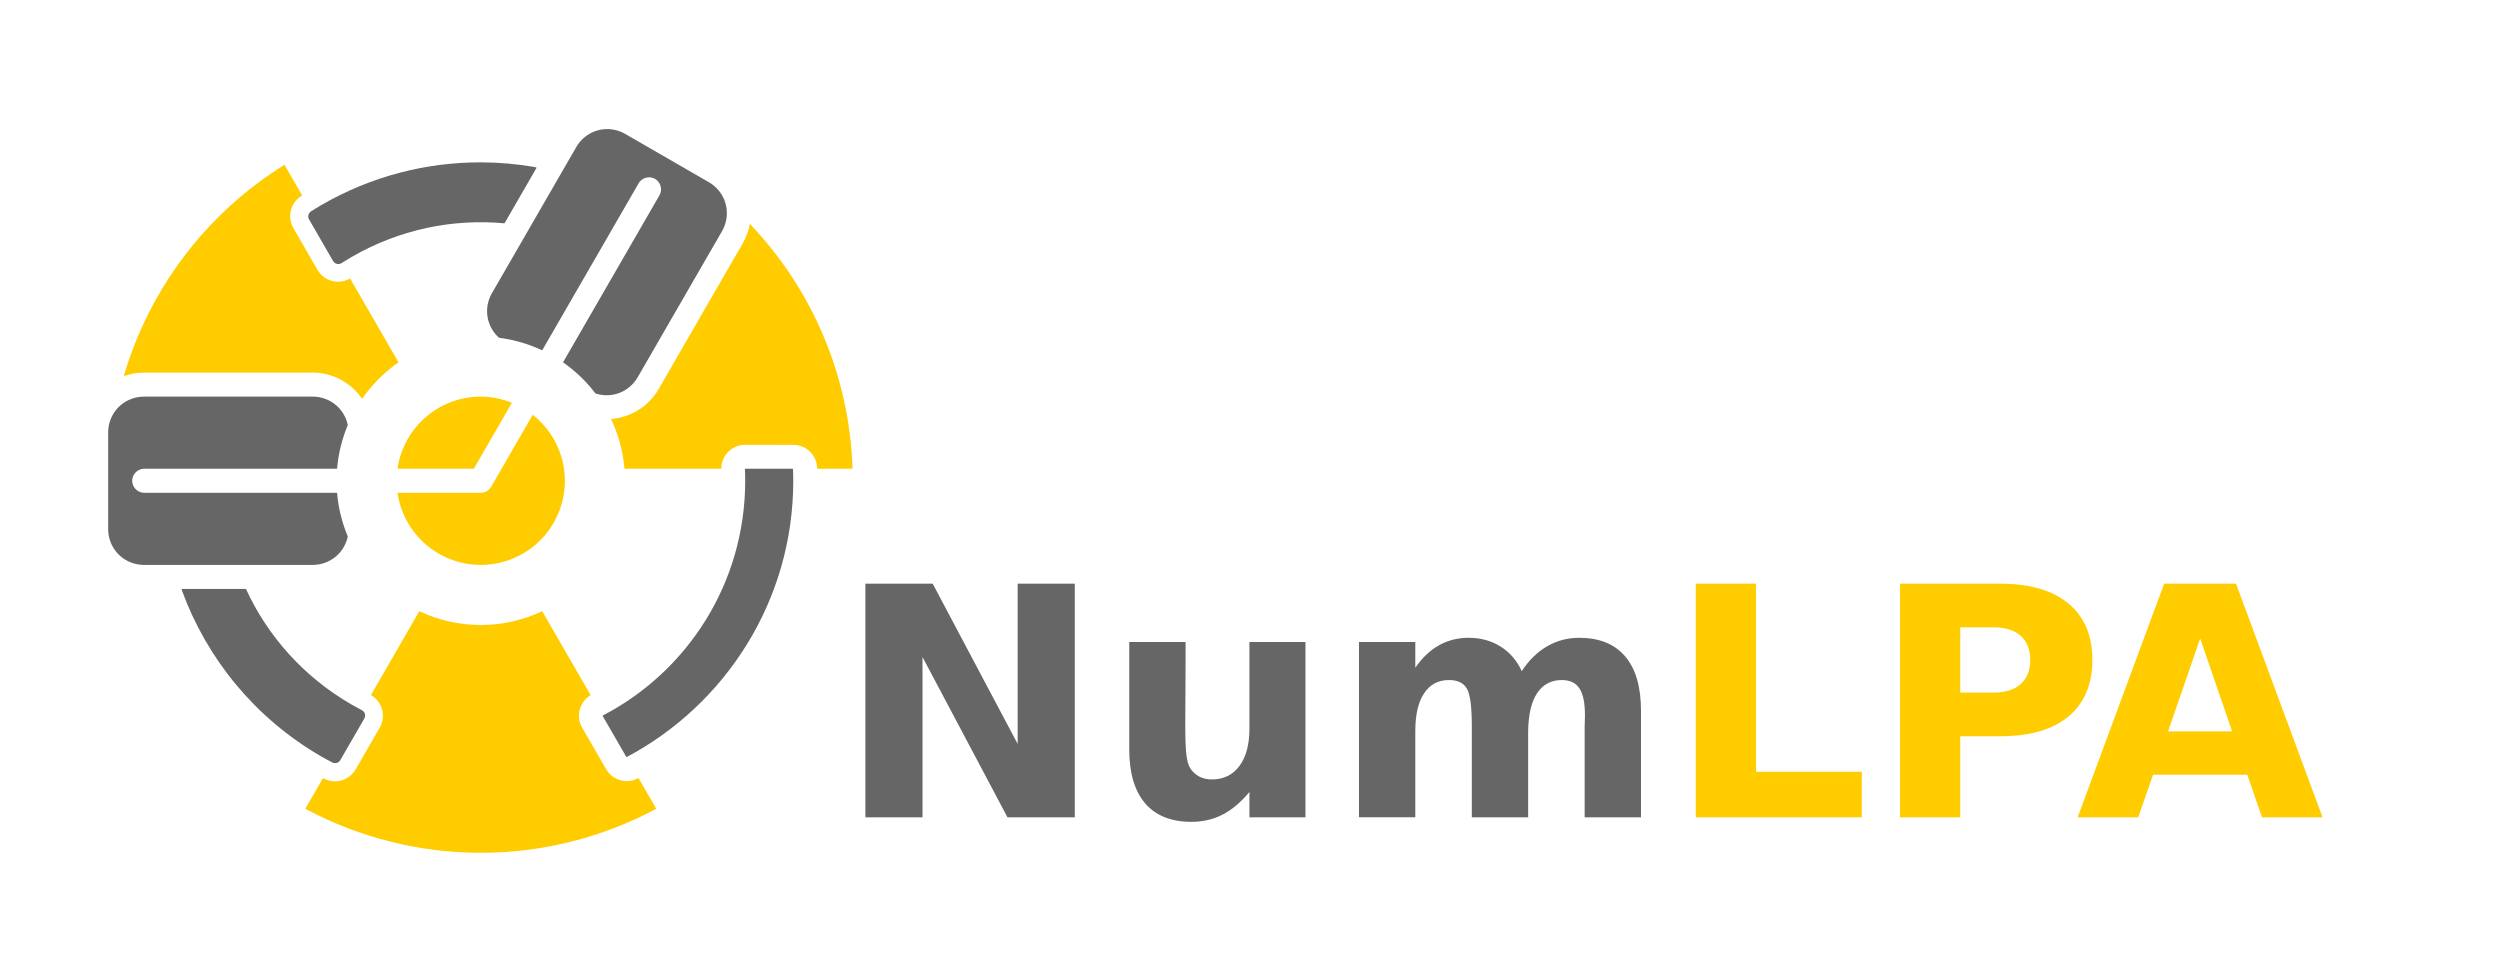 <?xml version="1.0" encoding="UTF-8" standalone="no"?>
<!-- Created with Inkscape (http://www.inkscape.org/) -->

<svg
   width="275.167mm"
   height="105.833mm"
   viewBox="0 0 275.167 105.833"
   version="1.1"
   id="svg1116"
   inkscape:version="1.1.2 (0a00cf5339, 2022-02-04)"
   sodipodi:docname="logo.svg"
   xmlns:inkscape="http://www.inkscape.org/namespaces/inkscape"
   xmlns:sodipodi="http://sodipodi.sourceforge.net/DTD/sodipodi-0.dtd"
   xmlns="http://www.w3.org/2000/svg"
   xmlns:svg="http://www.w3.org/2000/svg"
   xmlns:rdf="http://www.w3.org/1999/02/22-rdf-syntax-ns#"
   xmlns:cc="http://creativecommons.org/ns#"
   xmlns:dc="http://purl.org/dc/elements/1.1/">
  <title
     id="title1179">NumLPA logo</title>
  <sodipodi:namedview
     id="namedview1118"
     pagecolor="#ffffff"
     bordercolor="#000000"
     borderopacity="0.25"
     inkscape:pageshadow="2"
     inkscape:pageopacity="0.0"
     inkscape:pagecheckerboard="0"
     inkscape:document-units="px"
     showgrid="false"
     inkscape:zoom="0.75187995"
     inkscape:cx="555.27481"
     inkscape:cy="234.74492"
     inkscape:window-width="1920"
     inkscape:window-height="1016"
     inkscape:window-x="0"
     inkscape:window-y="27"
     inkscape:window-maximized="1"
     inkscape:current-layer="layer1"
     inkscape:snap-grids="true"
     inkscape:snap-to-guides="true"
     inkscape:snap-smooth-nodes="true"
     inkscape:snap-intersection-paths="true"
     inkscape:object-paths="true"
     inkscape:snap-center="false"
     inkscape:snap-midpoints="true"
     inkscape:snap-nodes="true"
     inkscape:snap-bbox="true">
    <inkscape:grid
       type="xygrid"
       id="grid1203"
       originx="-21.167"
       originy="-31.75" />
  </sodipodi:namedview>
  <defs
     id="defs1113" />
  <g
     inkscape:label="Layer 1"
     inkscape:groupmode="layer"
     id="layer1"
     transform="translate(-21.167,-31.75)">
    <path
       id="path37106-5"
       style="color:#000000;fill:#ffcc00;stroke-width:2.646;stroke-linecap:round;stroke-linejoin:bevel;-inkscape-stroke:none"
       d="m 52.477,49.888 c -8.667,5.386 -14.892,13.712 -17.689,23.269 0.704,-0.257 1.462,-0.397 2.253,-0.397 h 18.522 c 2.262,0 4.266,1.148 5.46,2.89 1.084,-1.57 2.441,-2.931 4.008,-4.019 l -5.329,-9.229 c -1.259,0.727 -2.869,0.296 -3.596,-0.962 l -2.645,-4.583 c -0.707,-1.225 -0.319,-2.79 0.878,-3.543 0.027,-0.017 0.057,-0.036 0.085,-0.054 z m 51.222,6.502 c -0.13,0.738 -0.388,1.465 -0.783,2.149 l -9.261,16.041 c -1.131,1.959 -3.127,3.12 -5.233,3.283 0.818,1.723 1.318,3.58 1.477,5.481 l 10.657,-5.29e-4 c -2.7e-4,-1.454 1.178,-2.633 2.631,-2.633 l 5.292,0.001 c 1.414,5.29e-4 2.576,1.119 2.63,2.532 10e-4,0.032 0.003,0.068 0.004,0.1 h 3.892 C 114.674,73.145 110.576,63.591 103.699,56.391 Z m -36.378,42.634 -5.328,9.229 c 1.259,0.727 1.691,2.336 0.965,3.596 l -2.646,4.582 c -0.708,1.225 -2.257,1.672 -3.508,1.012 -0.029,-0.015 -0.06,-0.032 -0.089,-0.047 l -1.946,3.371 c 12.081,6.462 26.55,6.464 38.631,0.002 l -1.956,-3.388 c -0.02,0.011 -0.04,0.022 -0.06,0.033 -1.251,0.661 -2.801,0.215 -3.509,-1.01 l -2.637,-4.566 c -0.715,-1.249 -0.296,-2.84 0.942,-3.574 L 80.844,99.025 c -2.114,0.997 -4.423,1.515 -6.761,1.517 -2.339,-10e-4 -4.648,-0.52 -6.763,-1.517 z"
       inkscape:label="path37106-5"
       sodipodi:nodetypes="ccsscccccscccccccccccccsccccccccccccccccsc" />
    <path
       d="m 116.417,95.991 h 7.407 l 9.353,17.639 V 95.991 h 6.287 v 25.718 h -7.407 l -9.353,-17.639 v 17.639 h -6.287 z"
       id="path7414"
       style="font-weight:bold;font-size:35.278px;font-family:'DejaVu Sans';-inkscape-font-specification:'DejaVu Sans Bold';fill:#666666;fill-opacity:1;stroke-width:5.292;stroke-linecap:round;stroke-linejoin:round" />
    <path
       d="m 145.459,114.198 v -11.782 h 6.201 v 1.929 q 0,1.568 -0.017,3.945 -0.017,2.36 -0.017,3.152 0,2.325 0.121,3.359 0.121,1.016 0.413,1.481 0.379,0.603 0.982,0.93 0.62,0.327 1.412,0.327 1.929,0 3.032,-1.481 1.102,-1.481 1.102,-4.117 v -9.526 h 6.167 v 19.293 h -6.167 v -2.791 q -1.395,1.688 -2.963,2.498 -1.55,0.792 -3.428,0.792 -3.342,0 -5.099,-2.05 -1.74,-2.05 -1.74,-5.96 z"
       id="path7416"
       style="font-weight:bold;font-size:35.278px;font-family:'DejaVu Sans';-inkscape-font-specification:'DejaVu Sans Bold';fill:#666666;fill-opacity:1;stroke-width:5.292;stroke-linecap:round;stroke-linejoin:round" />
    <path
       d="m 188.66,105.62 q 1.171,-1.791 2.773,-2.722 1.619,-0.947 3.548,-0.947 3.325,0 5.064,2.05 1.74,2.05 1.74,5.96 v 11.748 h -6.201 v -10.06 q 0.017,-0.224 0.017,-0.465 0.017,-0.241 0.017,-0.689 0,-2.05 -0.603,-2.963 -0.603,-0.93 -1.946,-0.93 -1.757,0 -2.722,1.447 -0.947,1.447 -0.982,4.186 v 9.474 h -6.201 v -10.06 q 0,-3.204 -0.551,-4.117 -0.551,-0.93 -1.964,-0.93 -1.774,0 -2.739,1.464 -0.965,1.447 -0.965,4.151 v 9.491 h -6.201 v -19.293 h 6.201 v 2.825 q 1.137,-1.636 2.601,-2.463 1.481,-0.827 3.256,-0.827 1.998,0 3.531,0.965 1.533,0.965 2.325,2.704 z"
       id="path7418"
       style="font-weight:bold;font-size:35.278px;font-family:'DejaVu Sans';-inkscape-font-specification:'DejaVu Sans Bold';fill:#666666;fill-opacity:1;stroke-width:5.292;stroke-linecap:round;stroke-linejoin:round" />
    <path
       id="path3054"
       style="color:#000000;fill:#666666;fill-opacity:1;stroke-width:0.265;stroke-linecap:round;stroke-linejoin:round;-inkscape-stroke:none"
       d="m 74.093,49.619 c -5.966,-0.012 -12.012,1.497 -17.538,4.688 -0.398,0.23 -0.778,0.469 -1.15,0.703 -0.301,0.189 -0.398,0.583 -0.221,0.891 l 2.645,4.582 c 0.189,0.326 0.611,0.43 0.929,0.227 0.365,-0.233 0.731,-0.459 1.104,-0.674 5.31,-3.066 11.177,-4.229 16.834,-3.706 l 3.533,-6.118 c -0.065,-0.038 -0.139,-0.065 -0.219,-0.079 -1.949,-0.336 -3.928,-0.509 -5.917,-0.513 z m 29.062,33.725 c 0.019,0.439 0.033,0.879 0.033,1.322 0,11.269 -6.366,21.017 -15.706,25.856 l 2.636,4.566 c 10.909,-5.774 18.361,-17.244 18.361,-30.422 0,-0.443 -0.017,-0.883 -0.034,-1.322 z M 41.172,96.573 c 6.6e-5,0.075 0.013,0.152 0.041,0.228 2.732,7.422 7.975,13.972 15.343,18.226 0.398,0.23 0.795,0.439 1.184,0.644 0.314,0.166 0.704,0.054 0.882,-0.254 l 2.645,-4.582 c 0.188,-0.326 0.066,-0.744 -0.268,-0.918 -0.384,-0.2 -0.763,-0.404 -1.136,-0.619 -5.31,-3.066 -9.251,-7.566 -11.626,-12.726 z" />
    <path
       id="path4415"
       style="fill:#ffcc00;fill-opacity:1;stroke:none;stroke-width:0.529;stroke-linecap:round;stroke-linejoin:round;stroke-miterlimit:4;stroke-dasharray:none;stroke-opacity:1"
       d="m 74.083,75.406 a 9.26,9.26 0 0 0 -9.163,7.937 h 8.4 l 4.19,-7.257 a 9.26,9.26 0 0 0 -3.427,-0.68 z m 5.717,2.002 -4.572,7.918 -5.29e-4,0.001 a 1.323,1.323 0 0 1 -0.004,0.005 1.323,1.323 0 0 1 -0.116,0.166 1.323,1.323 0 0 1 -0.037,0.042 1.323,1.323 0 0 1 -0.112,0.113 1.323,1.323 0 0 1 -0.045,0.039 1.323,1.323 0 0 1 -0.165,0.116 1.323,1.323 0 0 1 -0.013,0.007 1.323,1.323 0 0 1 -0.182,0.085 1.323,1.323 0 0 1 -0.053,0.018 1.323,1.323 0 0 1 -0.15,0.04 1.323,1.323 0 0 1 -0.061,0.012 1.323,1.323 0 0 1 -0.206,0.018 h -9.163 a 9.26,9.26 0 0 0 9.163,7.938 9.26,9.26 0 0 0 9.26,-9.26 9.26,9.26 0 0 0 -3.543,-7.258 z" />
    <path
       id="path2468"
       style="color:#000000;fill:#666666;fill-opacity:1;stroke-width:2.646;stroke-linecap:round;stroke-linejoin:bevel;-inkscape-stroke:none"
       d="m 87.928,45.96 c -1.337,0.025 -2.615,0.734 -3.344,1.997 l -9.26,16.04 c -0.968,1.677 -0.606,3.705 0.777,4.934 a 15.875,15.875 0 0 1 4.744,1.379 L 91.458,51.926 a 1.323,1.323 0 0 1 0.004,-0.005 1.323,1.323 0 0 1 0.303,-0.346 1.323,1.323 0 0 1 0.058,-0.05 1.323,1.323 0 0 1 0.399,-0.197 1.323,1.323 0 0 1 0.082,-0.022 1.323,1.323 0 0 1 0.446,-0.029 1.323,1.323 0 0 1 0.072,0.013 1.323,1.323 0 0 1 0.442,0.15 1.323,1.323 0 0 1 0.002,5.29e-4 1.323,1.323 0 0 1 5.29e-4,0 1.323,1.323 0 0 1 5.29e-4,5.3e-4 1.323,1.323 0 0 1 0.354,0.311 1.323,1.323 0 0 1 0.044,0.051 1.323,1.323 0 0 1 0.199,0.406 1.323,1.323 0 0 1 0.02,0.074 1.323,1.323 0 0 1 0.03,0.453 1.323,1.323 0 0 1 -0.012,0.063 1.323,1.323 0 0 1 -0.152,0.45 L 83.137,71.632 a 15.875,15.875 0 0 1 3.567,3.419 c 1.755,0.583 3.692,-0.117 4.66,-1.794 l 9.261,-16.04 c 1.111,-1.924 0.471,-4.311 -1.453,-5.421 l -9.166,-5.292 c -0.661,-0.382 -1.378,-0.557 -2.078,-0.544 z M 37.041,75.406 c -2.222,0 -3.969,1.747 -3.969,3.969 v 10.584 c 0,2.222 1.747,3.969 3.969,3.969 h 18.521 c 1.936,0 3.511,-1.328 3.884,-3.139 A 15.875,15.875 0 0 1 58.268,85.99 H 37.041 a 1.323,1.323 0 0 1 -0.006,-0.001 1.323,1.323 0 0 1 -0.451,-0.09 1.323,1.323 0 0 1 -0.072,-0.025 1.323,1.323 0 0 1 -0.37,-0.248 1.323,1.323 0 0 1 -0.06,-0.06 1.323,1.323 0 0 1 -0.248,-0.372 1.323,1.323 0 0 1 -0.024,-0.069 1.323,1.323 0 0 1 -0.09,-0.458 1.323,1.323 0 0 1 -5.29e-4,-0.002 1.323,1.323 0 0 1 0,-5.29e-4 1.323,1.323 0 0 1 0,-5.29e-4 1.323,1.323 0 0 1 0.092,-0.463 1.323,1.323 0 0 1 0.022,-0.063 1.323,1.323 0 0 1 0.252,-0.376 1.323,1.323 0 0 1 0.054,-0.054 1.323,1.323 0 0 1 0.377,-0.252 1.323,1.323 0 0 1 0.06,-0.021 1.323,1.323 0 0 1 0.466,-0.093 h 21.227 a 15.875,15.875 0 0 1 1.178,-4.798 c -0.373,-1.811 -1.947,-3.139 -3.883,-3.139 z"
       inkscape:label="path2468" />
    <path
       d="m 207.815,95.991 h 6.632 v 20.705 h 11.644 v 5.013 h -18.276 z"
       style="font-weight:bold;font-size:35.278px;font-family:'DejaVu Sans';-inkscape-font-specification:'DejaVu Sans Bold';fill:#ffcc00;fill-opacity:1;stroke-width:5.292;stroke-linecap:round;stroke-linejoin:round"
       id="path7420" />
    <path
       d="m 230.294,95.991 h 11.007 q 4.909,0 7.528,2.188 2.635,2.17 2.635,6.201 0,4.048 -2.635,6.236 -2.618,2.17 -7.528,2.17 h -4.375 v 8.923 h -6.632 z m 6.632,4.806 v 7.183 h 3.669 q 1.929,0 2.98,-0.93 1.051,-0.947 1.051,-2.67 0,-1.723 -1.051,-2.653 -1.051,-0.93 -2.98,-0.93 z"
       style="font-weight:bold;font-size:35.278px;font-family:'DejaVu Sans';-inkscape-font-specification:'DejaVu Sans Bold';fill:#ffcc00;fill-opacity:1;stroke-width:5.292;stroke-linecap:round;stroke-linejoin:round"
       id="path7422" />
    <path
       d="m 268.518,117.023 h -10.37 l -1.636,4.685 h -6.666 L 259.371,95.991 h 7.907 l 9.526,25.718 h -6.666 z m -8.716,-4.771 h 7.045 l -3.514,-10.232 z"
       style="font-weight:bold;font-size:35.278px;font-family:'DejaVu Sans';-inkscape-font-specification:'DejaVu Sans Bold';fill:#ffcc00;fill-opacity:1;stroke-width:5.292;stroke-linecap:round;stroke-linejoin:round"
       id="path7424" />
  </g>
</svg>
